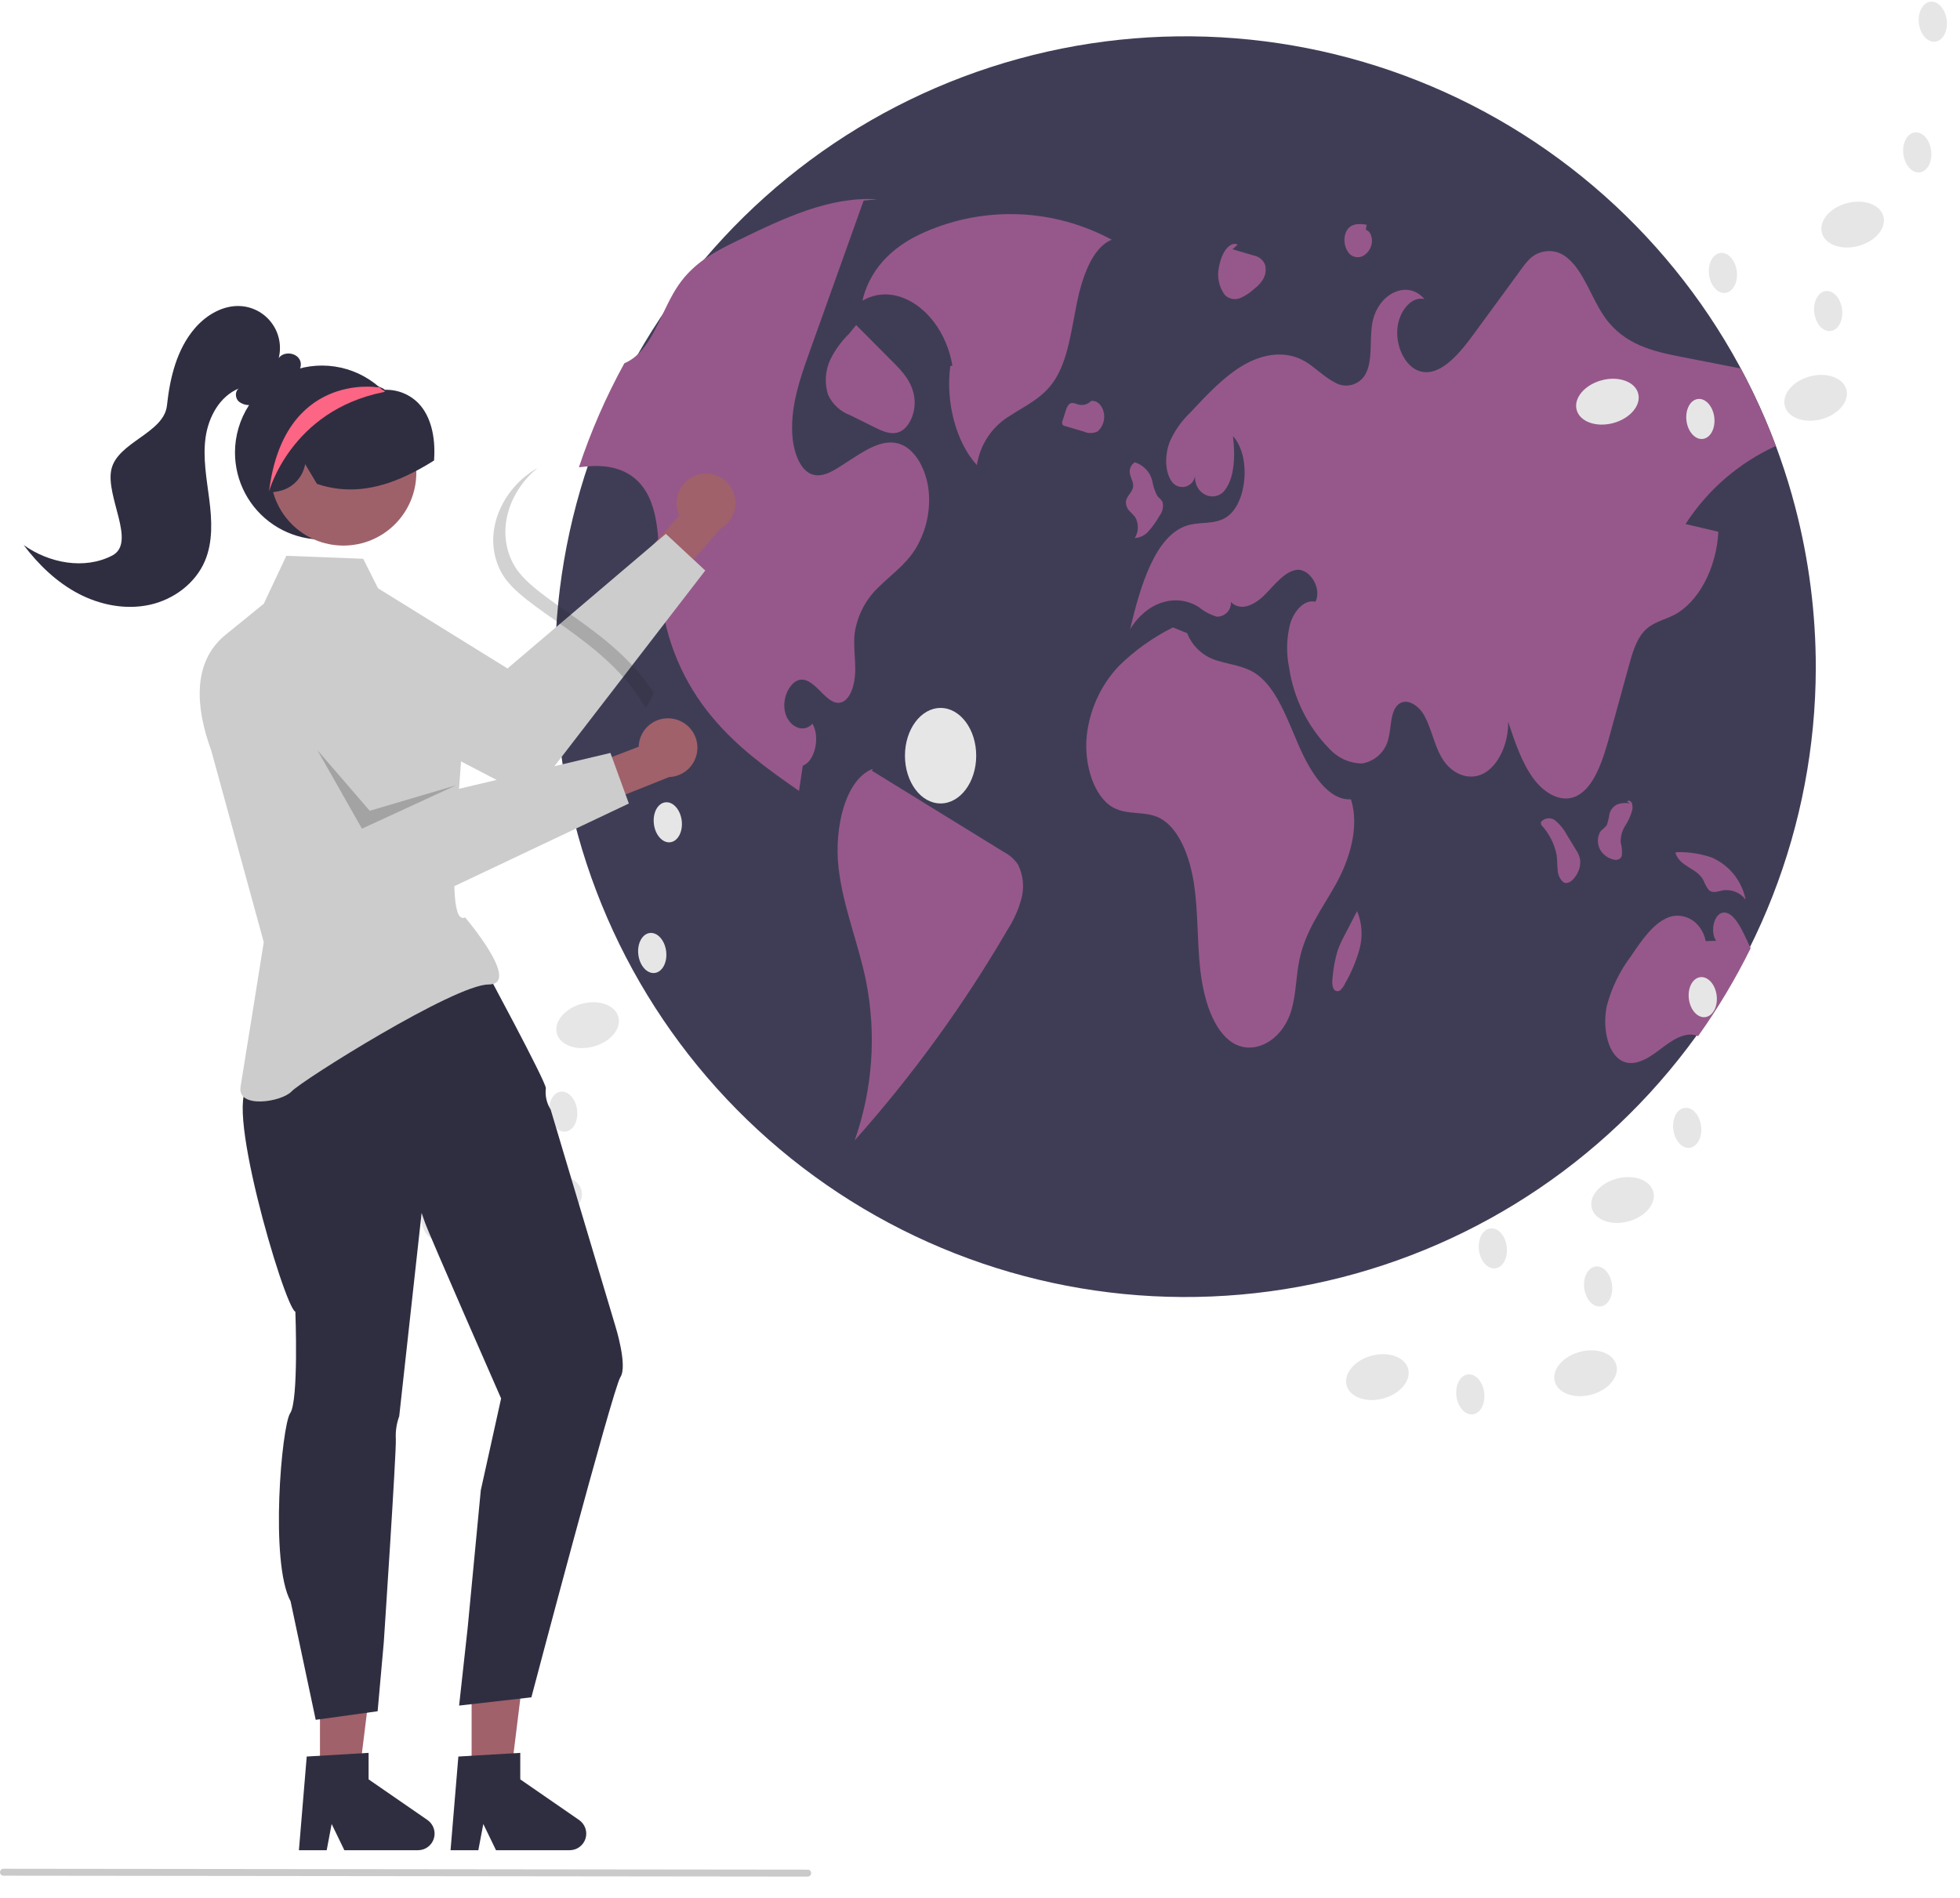 <svg width="63" height="61" viewBox="0 0 63 61" fill="none" xmlns="http://www.w3.org/2000/svg">
<path d="M58.365 21.469C58.355 26.528 56.453 31.4 53.033 35.128C49.613 38.856 44.922 41.169 39.883 41.613C34.843 42.058 29.82 40.601 25.8 37.53C21.78 34.458 19.055 29.994 18.16 25.015C17.265 20.036 18.264 14.902 20.962 10.623C23.661 6.344 27.862 3.228 32.74 1.89C37.619 0.551 42.822 1.085 47.326 3.388C51.83 5.691 55.31 9.596 57.082 14.334C57.126 14.453 57.169 14.572 57.211 14.692V14.693C57.398 15.222 57.563 15.759 57.705 16.307C58.145 17.993 58.366 19.727 58.365 21.469V21.469Z" fill="#3F3D56"/>
<path d="M35.734 7.706C34.817 7.211 33.799 6.931 32.758 6.888C31.717 6.846 30.679 7.041 29.725 7.461C28.885 7.826 28.001 8.482 27.72 9.666C28.854 8.998 30.321 10.054 30.613 11.75L30.545 11.769C30.391 12.943 30.735 14.222 31.4 14.95C31.45 14.621 31.572 14.308 31.758 14.032C31.943 13.757 32.188 13.526 32.474 13.357C32.963 13.036 33.505 12.802 33.878 12.249C34.321 11.594 34.433 10.636 34.609 9.763C34.785 8.889 35.118 7.95 35.734 7.706Z" fill="#96588A"/>
<path d="M29.39 17.7C29.076 18.171 28.656 18.467 28.28 18.835C27.846 19.231 27.561 19.763 27.473 20.344C27.425 20.754 27.499 21.171 27.489 21.586C27.479 22.001 27.34 22.468 27.058 22.571C26.613 22.732 26.273 21.904 25.815 21.847C25.451 21.801 25.124 22.374 25.229 22.87C25.335 23.366 25.83 23.586 26.114 23.262C26.372 23.694 26.19 24.477 25.804 24.61C25.763 24.881 25.722 25.152 25.683 25.424C24.706 24.741 23.719 24.046 22.888 23.046C21.964 21.942 21.391 20.588 21.242 19.156C21.135 18.006 21.294 16.69 20.766 15.805C20.344 15.097 19.618 14.941 18.966 14.985C18.847 14.993 18.727 15.006 18.608 15.021C18.992 13.865 19.481 12.746 20.068 11.678C20.201 11.621 20.325 11.544 20.434 11.45C21.042 10.934 21.311 9.891 21.805 9.169C21.836 9.122 21.869 9.077 21.903 9.033C22.407 8.374 23.083 8.035 23.736 7.72C25.18 7.019 26.667 6.308 28.193 6.406L27.759 6.448C27.252 7.867 26.745 9.285 26.238 10.704C26.161 10.922 26.083 11.14 26.004 11.358C25.716 12.165 25.42 13.024 25.464 13.927C25.49 14.462 25.676 15.033 26.029 15.217C26.359 15.387 26.72 15.178 27.038 14.972C27.173 14.886 27.306 14.8 27.441 14.713C27.925 14.401 28.461 14.081 28.972 14.29C29.44 14.48 29.786 15.116 29.852 15.802C29.912 16.468 29.75 17.136 29.39 17.7Z" fill="#96588A"/>
<path d="M32.267 27.387C30.854 26.517 29.441 25.646 28.028 24.776L28.052 24.715C27.173 25.049 26.808 26.611 26.953 27.889C27.099 29.166 27.591 30.308 27.84 31.552C28.175 33.256 28.049 35.018 27.473 36.655C29.331 34.57 30.976 32.304 32.382 29.89C32.579 29.586 32.728 29.255 32.826 28.906C32.93 28.534 32.893 28.138 32.723 27.792C32.607 27.621 32.45 27.482 32.267 27.387V27.387Z" fill="#96588A"/>
<path d="M26.69 11.556C26.524 11.912 26.498 12.318 26.618 12.692C26.758 12.994 27.011 13.228 27.322 13.344L28.103 13.731C28.363 13.86 28.643 13.99 28.907 13.884C29.227 13.756 29.448 13.255 29.391 12.79C29.33 12.296 29.018 11.955 28.73 11.666C28.326 11.26 27.923 10.854 27.519 10.449L27.292 10.728C27.046 10.968 26.842 11.248 26.69 11.556V11.556Z" fill="#96588A"/>
<path d="M54.178 16.844C54.53 16.927 54.881 17.01 55.233 17.093C55.171 18.279 54.583 19.377 53.794 19.775C53.466 19.941 53.1 20.002 52.828 20.311C52.582 20.592 52.457 21.029 52.343 21.448C52.142 22.178 51.941 22.907 51.741 23.637C51.526 24.424 51.249 25.297 50.689 25.581C50.209 25.824 49.659 25.526 49.29 25.027C48.92 24.527 48.695 23.855 48.476 23.2C48.489 23.914 48.157 24.614 47.687 24.862C47.216 25.11 46.642 24.886 46.327 24.332C46.101 23.934 46.007 23.409 45.784 23.006C45.562 22.602 45.096 22.371 44.854 22.75C44.694 23.002 44.715 23.387 44.635 23.706C44.595 23.919 44.49 24.113 44.335 24.263C44.179 24.412 43.981 24.51 43.767 24.542C43.571 24.537 43.377 24.493 43.199 24.411C43.02 24.329 42.86 24.212 42.728 24.067C42.034 23.357 41.582 22.446 41.437 21.464C41.339 20.993 41.351 20.506 41.473 20.04C41.613 19.599 41.949 19.259 42.284 19.343C42.504 18.879 42.069 18.262 41.679 18.317C41.286 18.371 40.979 18.791 40.657 19.114C40.337 19.437 39.888 19.672 39.565 19.351C39.572 19.468 39.533 19.584 39.455 19.672C39.377 19.76 39.267 19.814 39.15 19.821C39.138 19.821 39.127 19.822 39.115 19.822C38.9 19.76 38.701 19.654 38.529 19.511C37.789 19.05 36.85 19.356 36.324 20.228C36.653 18.83 37.134 17.225 38.144 16.896C38.556 16.762 39.006 16.873 39.396 16.639C40.086 16.226 40.226 14.663 39.63 14.018C39.706 14.628 39.691 15.339 39.369 15.757C39.047 16.174 38.372 15.902 38.413 15.285C38.403 15.372 38.367 15.453 38.309 15.518C38.25 15.583 38.173 15.627 38.088 15.646C38.002 15.664 37.913 15.654 37.834 15.619C37.754 15.584 37.688 15.524 37.644 15.448C37.43 15.122 37.448 14.588 37.6 14.198C37.757 13.845 37.981 13.526 38.261 13.26C38.799 12.683 39.345 12.099 39.968 11.737C40.593 11.374 41.314 11.252 41.939 11.612C42.269 11.803 42.559 12.12 42.896 12.287C42.975 12.337 43.063 12.37 43.155 12.385C43.246 12.4 43.34 12.397 43.431 12.375C43.522 12.354 43.607 12.315 43.683 12.261C43.758 12.207 43.823 12.138 43.872 12.059L43.872 12.059C43.876 12.053 43.879 12.047 43.883 12.04C44.133 11.601 44.015 10.948 44.108 10.398C44.275 9.427 45.246 8.973 45.784 9.614C45.382 9.511 44.966 9.987 44.916 10.564C44.865 11.141 45.157 11.723 45.546 11.898C46.202 12.188 46.843 11.458 47.338 10.783C47.855 10.075 48.372 9.369 48.891 8.662C48.974 8.542 49.066 8.429 49.168 8.324C49.331 8.166 49.547 8.076 49.774 8.071C50 8.066 50.22 8.148 50.389 8.3C50.912 8.727 51.158 9.603 51.588 10.206C52.211 11.082 53.144 11.295 54.012 11.465C54.659 11.591 55.306 11.717 55.954 11.844C56.386 12.648 56.763 13.48 57.082 14.334C55.894 14.876 54.886 15.747 54.178 16.844V16.844Z" fill="#96588A"/>
<path d="M56.271 30.48C55.785 31.466 55.22 32.411 54.582 33.305C54.174 33.131 53.736 33.442 53.354 33.735C52.955 34.041 52.475 34.339 52.066 34.06C51.648 33.774 51.513 32.975 51.646 32.342C51.798 31.757 52.065 31.209 52.43 30.728C52.77 30.22 53.134 29.693 53.606 29.496C54.08 29.299 54.689 29.578 54.827 30.251L55.162 30.24C54.974 29.981 55.073 29.446 55.325 29.352C55.617 29.242 55.87 29.642 56.042 29.996C56.119 30.156 56.197 30.317 56.271 30.48Z" fill="#96588A"/>
<path d="M43.423 25.693C42.702 25.738 42.131 24.851 41.751 23.977C41.372 23.104 41.025 22.106 40.375 21.661C40.003 21.407 39.579 21.372 39.176 21.249C38.947 21.192 38.736 21.08 38.559 20.924C38.382 20.768 38.244 20.573 38.158 20.353L37.701 20.168C37.061 20.488 36.475 20.906 35.964 21.407C35.38 22.027 35.017 22.822 34.929 23.669C34.842 24.584 35.165 25.605 35.767 25.949C36.244 26.221 36.798 26.049 37.281 26.298C37.884 26.609 38.242 27.512 38.377 28.403C38.513 29.295 38.478 30.221 38.575 31.123C38.672 32.024 38.939 32.963 39.492 33.425C40.184 34.003 41.199 33.522 41.51 32.47C41.662 31.954 41.657 31.371 41.77 30.835C41.971 29.891 42.512 29.191 42.941 28.417C43.37 27.643 43.708 26.591 43.423 25.693Z" fill="#96588A"/>
<path d="M36.298 16.419C36.366 16.481 36.428 16.548 36.486 16.619C36.546 16.722 36.576 16.839 36.574 16.958C36.572 17.078 36.538 17.194 36.475 17.295C36.561 17.29 36.646 17.267 36.724 17.228C36.801 17.188 36.87 17.133 36.925 17.066C37.057 16.916 37.172 16.753 37.27 16.579C37.317 16.52 37.35 16.451 37.367 16.378C37.385 16.305 37.386 16.229 37.372 16.155C37.338 16.058 37.258 16.016 37.201 15.943C37.123 15.8 37.07 15.645 37.043 15.484C37.012 15.333 36.939 15.194 36.833 15.083C36.727 14.971 36.592 14.891 36.443 14.852L36.48 14.859C36.418 14.895 36.37 14.95 36.341 15.016C36.312 15.081 36.304 15.154 36.319 15.224C36.341 15.365 36.432 15.483 36.423 15.627C36.41 15.834 36.203 15.932 36.19 16.139C36.188 16.243 36.227 16.344 36.298 16.419V16.419Z" fill="#96588A"/>
<path d="M35.063 12.896L35.066 12.895C35.089 12.875 35.11 12.852 35.129 12.829L35.063 12.896Z" fill="#96588A"/>
<path d="M35.279 13.868C35.366 13.792 35.43 13.694 35.464 13.584C35.499 13.474 35.502 13.357 35.475 13.245C35.422 13.009 35.237 12.851 35.066 12.894C35.017 12.944 34.955 12.981 34.887 13.001C34.819 13.021 34.748 13.024 34.679 13.008C34.573 12.981 34.457 12.911 34.365 12.991C34.313 13.05 34.276 13.122 34.258 13.199C34.225 13.303 34.191 13.407 34.157 13.512C34.141 13.549 34.136 13.59 34.145 13.63C34.151 13.646 34.162 13.66 34.175 13.671C34.189 13.681 34.205 13.688 34.222 13.691L34.832 13.871C34.903 13.904 34.979 13.92 35.056 13.92C35.133 13.919 35.209 13.902 35.279 13.868V13.868Z" fill="#96588A"/>
<path d="M50.651 27.309C50.557 27.155 50.463 27.001 50.369 26.846C50.276 26.668 50.15 26.509 49.997 26.379C49.93 26.323 49.843 26.296 49.756 26.304C49.669 26.311 49.588 26.353 49.532 26.42L49.532 26.42L49.527 26.426L49.539 26.514C49.791 26.785 49.963 27.12 50.035 27.482C50.056 27.64 50.049 27.802 50.068 27.961C50.069 28.034 50.086 28.106 50.116 28.173C50.146 28.24 50.189 28.301 50.242 28.351C50.39 28.45 50.564 28.304 50.67 28.126C50.764 27.98 50.806 27.806 50.79 27.633C50.766 27.516 50.719 27.406 50.651 27.309V27.309Z" fill="#96588A"/>
<path d="M52.128 27.509C52.146 27.365 52.134 27.219 52.093 27.079C52.087 26.89 52.136 26.704 52.237 26.544C52.337 26.393 52.412 26.227 52.461 26.053C52.481 25.973 52.478 25.89 52.45 25.812C52.419 25.742 52.343 25.71 52.3 25.766L52.393 25.825C52.268 25.803 52.139 25.809 52.017 25.844C51.947 25.87 51.885 25.913 51.835 25.969C51.786 26.025 51.75 26.092 51.732 26.165C51.717 26.278 51.692 26.389 51.657 26.498C51.602 26.612 51.495 26.649 51.428 26.749C51.382 26.837 51.359 26.936 51.361 27.035C51.362 27.135 51.389 27.233 51.437 27.319C51.522 27.461 51.656 27.567 51.814 27.615C51.927 27.656 52.076 27.658 52.128 27.509Z" fill="#96588A"/>
<path d="M54.757 28.303C54.798 28.409 54.853 28.51 54.92 28.602C55.046 28.729 55.217 28.651 55.37 28.62C55.508 28.598 55.65 28.614 55.781 28.666C55.911 28.718 56.024 28.805 56.109 28.916C56.05 28.621 55.921 28.344 55.733 28.109C55.544 27.874 55.302 27.688 55.027 27.566C54.669 27.442 54.292 27.383 53.913 27.392L53.848 27.408C54.013 27.888 54.531 27.877 54.757 28.303Z" fill="#96588A"/>
<path d="M43.62 29.284L43.621 29.287L43.64 29.25L43.62 29.284Z" fill="#96588A"/>
<path d="M43.222 30.056C43.135 30.214 43.06 30.378 42.998 30.547C42.916 30.822 42.861 31.104 42.836 31.389C42.815 31.551 42.809 31.758 42.911 31.837C42.94 31.856 42.975 31.864 43.01 31.86C43.044 31.855 43.076 31.838 43.099 31.811C43.156 31.752 43.202 31.683 43.236 31.608C43.435 31.264 43.59 30.896 43.697 30.514C43.808 30.107 43.782 29.675 43.621 29.286C43.488 29.543 43.355 29.799 43.222 30.056Z" fill="#96588A"/>
<path d="M39.373 9.485C39.437 9.547 39.517 9.589 39.604 9.606C39.691 9.623 39.781 9.614 39.863 9.581C40.033 9.507 40.188 9.404 40.323 9.277C40.435 9.194 40.53 9.091 40.602 8.972C40.642 8.901 40.668 8.823 40.678 8.743C40.688 8.662 40.681 8.58 40.66 8.502C40.628 8.427 40.578 8.361 40.515 8.31C40.451 8.26 40.376 8.227 40.295 8.213C40.069 8.146 39.843 8.079 39.617 8.012L39.781 7.865C39.612 7.775 39.426 7.942 39.321 8.15C39.254 8.285 39.207 8.43 39.182 8.579C39.146 8.735 39.145 8.897 39.178 9.053C39.211 9.21 39.278 9.357 39.373 9.485V9.485Z" fill="#96588A"/>
<path d="M43.364 8.146C43.427 8.216 43.515 8.259 43.61 8.267C43.704 8.275 43.798 8.246 43.873 8.187C43.936 8.139 43.989 8.078 44.028 8.008C44.067 7.939 44.091 7.861 44.098 7.782C44.114 7.604 44.026 7.406 43.9 7.391L43.929 7.225C43.687 7.181 43.389 7.172 43.26 7.466C43.216 7.578 43.203 7.7 43.221 7.82C43.239 7.939 43.288 8.051 43.364 8.146V8.146Z" fill="#96588A"/>
<path d="M30.233 25.826C30.865 25.826 31.378 25.139 31.378 24.291C31.378 23.444 30.865 22.756 30.233 22.756C29.601 22.756 29.088 23.444 29.088 24.291C29.088 25.139 29.601 25.826 30.233 25.826Z" fill="#E6E6E6"/>
<path d="M51.148 44.83C51.695 44.684 52.056 44.258 51.954 43.878C51.853 43.498 51.328 43.308 50.782 43.454C50.235 43.599 49.874 44.025 49.976 44.405C50.077 44.785 50.602 44.976 51.148 44.83Z" fill="#E6E6E6"/>
<path d="M44.456 44.954C45.002 44.808 45.363 44.382 45.262 44.002C45.161 43.622 44.636 43.432 44.09 43.577C43.543 43.723 43.182 44.149 43.283 44.529C43.385 44.909 43.91 45.099 44.456 44.954Z" fill="#E6E6E6"/>
<path d="M52.337 39.262C52.884 39.116 53.245 38.69 53.143 38.31C53.042 37.93 52.517 37.74 51.971 37.885C51.424 38.031 51.063 38.457 51.165 38.837C51.266 39.217 51.791 39.407 52.337 39.262Z" fill="#E6E6E6"/>
<path d="M54.311 36.895C54.558 36.864 54.722 36.552 54.678 36.197C54.634 35.843 54.399 35.58 54.152 35.611C53.905 35.641 53.741 35.953 53.785 36.308C53.829 36.663 54.065 36.925 54.311 36.895Z" fill="#E6E6E6"/>
<path d="M54.811 32.694C55.058 32.663 55.222 32.351 55.178 31.997C55.134 31.642 54.898 31.379 54.652 31.41C54.405 31.44 54.241 31.753 54.285 32.107C54.328 32.462 54.564 32.725 54.811 32.694Z" fill="#E6E6E6"/>
<path d="M48.064 40.77C48.311 40.739 48.475 40.427 48.431 40.072C48.388 39.718 48.152 39.455 47.905 39.485C47.658 39.516 47.494 39.828 47.538 40.183C47.582 40.538 47.818 40.8 48.064 40.77Z" fill="#E6E6E6"/>
<path d="M51.448 41.994C51.695 41.964 51.859 41.651 51.815 41.297C51.771 40.942 51.536 40.679 51.289 40.71C51.042 40.741 50.878 41.053 50.922 41.408C50.966 41.762 51.202 42.025 51.448 41.994Z" fill="#E6E6E6"/>
<path d="M47.34 45.463C47.587 45.433 47.751 45.12 47.707 44.766C47.663 44.411 47.427 44.148 47.181 44.179C46.934 44.209 46.77 44.522 46.813 44.877C46.858 45.231 47.093 45.494 47.34 45.463Z" fill="#E6E6E6"/>
<path d="M17.882 39.21C18.428 39.064 18.789 38.638 18.688 38.258C18.587 37.878 18.062 37.688 17.515 37.833C16.969 37.979 16.608 38.405 16.709 38.785C16.811 39.165 17.336 39.355 17.882 39.21Z" fill="#E6E6E6"/>
<path d="M11.189 39.334C11.736 39.188 12.097 38.762 11.995 38.382C11.894 38.002 11.369 37.812 10.823 37.957C10.276 38.103 9.915 38.529 10.017 38.909C10.118 39.289 10.643 39.479 11.189 39.334Z" fill="#E6E6E6"/>
<path d="M19.071 33.641C19.618 33.496 19.979 33.07 19.877 32.69C19.776 32.309 19.251 32.119 18.705 32.265C18.158 32.41 17.797 32.837 17.899 33.217C18 33.597 18.525 33.787 19.071 33.641Z" fill="#E6E6E6"/>
<path d="M21.045 31.275C21.291 31.244 21.456 30.932 21.412 30.577C21.368 30.222 21.132 29.96 20.886 29.99C20.639 30.021 20.474 30.333 20.518 30.688C20.562 31.043 20.798 31.305 21.045 31.275Z" fill="#E6E6E6"/>
<path d="M21.544 27.074C21.791 27.043 21.956 26.731 21.912 26.376C21.868 26.022 21.632 25.759 21.385 25.79C21.139 25.82 20.974 26.132 21.018 26.487C21.062 26.842 21.298 27.104 21.544 27.074Z" fill="#E6E6E6"/>
<path d="M14.798 35.149C15.045 35.119 15.209 34.806 15.165 34.452C15.121 34.097 14.886 33.834 14.639 33.865C14.392 33.896 14.228 34.208 14.272 34.563C14.316 34.917 14.552 35.18 14.798 35.149Z" fill="#E6E6E6"/>
<path d="M18.182 36.374C18.429 36.343 18.593 36.031 18.549 35.677C18.505 35.322 18.27 35.059 18.023 35.09C17.776 35.12 17.612 35.433 17.656 35.787C17.7 36.142 17.935 36.405 18.182 36.374Z" fill="#E6E6E6"/>
<path d="M14.074 39.843C14.32 39.812 14.485 39.5 14.441 39.145C14.397 38.791 14.161 38.528 13.914 38.559C13.668 38.589 13.503 38.901 13.547 39.256C13.591 39.611 13.827 39.873 14.074 39.843Z" fill="#E6E6E6"/>
<path d="M58.543 13.476C59.089 13.33 59.45 12.904 59.349 12.524C59.248 12.144 58.722 11.954 58.176 12.099C57.63 12.245 57.269 12.671 57.37 13.051C57.471 13.431 57.996 13.621 58.543 13.476Z" fill="#E6E6E6"/>
<path d="M51.85 13.6C52.397 13.454 52.758 13.028 52.656 12.648C52.555 12.268 52.03 12.078 51.484 12.223C50.937 12.369 50.576 12.795 50.678 13.175C50.779 13.555 51.304 13.745 51.85 13.6Z" fill="#E6E6E6"/>
<path d="M59.732 7.907C60.278 7.762 60.639 7.336 60.538 6.955C60.437 6.575 59.912 6.385 59.365 6.531C58.819 6.676 58.458 7.102 58.559 7.482C58.66 7.863 59.185 8.053 59.732 7.907Z" fill="#E6E6E6"/>
<path d="M61.706 5.541C61.953 5.51 62.117 5.198 62.073 4.843C62.029 4.488 61.793 4.226 61.547 4.256C61.3 4.287 61.136 4.599 61.179 4.954C61.223 5.308 61.459 5.571 61.706 5.541Z" fill="#E6E6E6"/>
<path d="M62.206 1.34C62.452 1.309 62.617 0.997 62.573 0.642C62.529 0.288 62.293 0.025 62.046 0.055C61.8 0.086 61.635 0.398 61.679 0.753C61.723 1.108 61.959 1.37 62.206 1.34Z" fill="#E6E6E6"/>
<path d="M55.459 9.415C55.706 9.385 55.87 9.072 55.826 8.718C55.782 8.363 55.547 8.1 55.3 8.131C55.053 8.162 54.889 8.474 54.933 8.829C54.977 9.183 55.212 9.446 55.459 9.415Z" fill="#E6E6E6"/>
<path d="M58.843 10.64C59.09 10.61 59.254 10.297 59.21 9.943C59.166 9.588 58.93 9.325 58.684 9.356C58.437 9.386 58.273 9.699 58.316 10.053C58.36 10.408 58.596 10.671 58.843 10.64Z" fill="#E6E6E6"/>
<path d="M54.734 14.109C54.981 14.078 55.145 13.766 55.102 13.411C55.057 13.057 54.822 12.794 54.575 12.825C54.328 12.855 54.164 13.168 54.208 13.522C54.252 13.877 54.488 14.139 54.734 14.109Z" fill="#E6E6E6"/>
<path d="M22.438 15.26C22.306 15.297 22.183 15.362 22.078 15.451C21.974 15.54 21.89 15.65 21.833 15.775C21.776 15.9 21.747 16.036 21.748 16.173C21.749 16.311 21.781 16.446 21.84 16.57L20.405 18.165L21.162 19.273L23.156 16.992C23.358 16.879 23.511 16.696 23.587 16.478C23.662 16.259 23.655 16.021 23.566 15.807C23.478 15.594 23.314 15.42 23.106 15.319C22.898 15.219 22.66 15.198 22.438 15.26V15.26Z" fill="#A0616A"/>
<path d="M9.005 19.177C9.134 18.967 9.304 18.784 9.504 18.639C9.704 18.494 9.931 18.39 10.172 18.334C10.412 18.277 10.661 18.268 10.905 18.307C11.149 18.347 11.383 18.434 11.593 18.564L16.312 21.487L21.402 17.16L22.669 18.339L17.045 25.635L9.737 21.825C9.907 21.914 8.799 19.513 9.005 19.177Z" fill="#CCCCCC"/>
<path d="M10.285 57.083H11.543L12.142 52.229L10.284 52.229L10.285 57.083Z" fill="#A0616A"/>
<path d="M9.608 59.473H10.501L10.66 58.63L11.069 59.473H13.437C13.551 59.473 13.661 59.437 13.753 59.369C13.844 59.302 13.912 59.207 13.945 59.099C13.979 58.99 13.977 58.874 13.94 58.767C13.903 58.66 13.833 58.567 13.74 58.502L11.848 57.196V56.344L9.859 56.462L9.608 59.473Z" fill="#2F2E41"/>
<path d="M15.159 57.083H16.418L17.017 52.229L15.159 52.229L15.159 57.083Z" fill="#A0616A"/>
<path d="M14.482 59.473H15.375L15.535 58.63L15.943 59.473H18.311C18.425 59.473 18.536 59.437 18.627 59.369C18.718 59.302 18.786 59.207 18.82 59.099C18.854 58.99 18.852 58.874 18.815 58.767C18.778 58.66 18.707 58.567 18.614 58.502L16.723 57.196V56.344L14.733 56.462L14.482 59.473Z" fill="#2F2E41"/>
<path d="M19.941 44.267C19.7 44.628 17.08 54.559 17.08 54.559L14.757 54.824L15.032 52.325L15.454 47.903L16.107 44.952C16.107 44.952 13.802 39.706 13.656 39.288L13.552 38.989L12.832 45.524C12.747 45.757 12.709 46.005 12.723 46.254C12.744 46.662 12.335 52.803 12.335 52.803L12.138 55.006L10.148 55.282L9.34 51.471C8.666 50.233 9.052 45.834 9.328 45.425C9.604 45.016 9.494 42.164 9.494 42.164C9.142 42.04 7.042 34.88 8.092 34.922C8.025 34.54 7.972 34.199 7.972 34.199L9.795 32.729L14.358 31.543L15.509 30.99C15.509 30.99 17.565 34.792 17.545 34.981C17.516 35.22 17.571 35.462 17.7 35.666L19.776 42.613C19.776 42.613 20.184 43.902 19.941 44.267Z" fill="#2F2E41"/>
<path d="M8.478 19.407L9.204 17.866L11.674 17.961L12.48 19.564C12.48 19.564 14.783 22.315 14.857 23.209C14.951 24.334 14.172 29.848 14.951 29.49C14.951 29.49 16.788 31.646 15.701 31.646C14.614 31.646 9.698 34.733 9.375 35.08C9.052 35.427 7.612 35.652 7.733 34.927C7.854 34.203 8.478 30.284 8.478 30.284L6.789 24.122C6.302 22.791 6.151 21.299 7.25 20.405L8.478 19.407Z" fill="#CCCCCC"/>
<path opacity="0.2" d="M16.109 18.39C16.767 19.625 19.438 20.471 20.758 22.764C20.854 22.607 20.939 22.442 21.011 22.272C19.651 20.149 17.136 19.318 16.5 18.125C15.93 17.058 16.366 15.777 17.29 15.035C16.108 15.699 15.464 17.181 16.109 18.39Z" fill="#231F20"/>
<path d="M21.657 23.108C21.523 23.081 21.384 23.083 21.25 23.114C21.117 23.146 20.992 23.207 20.884 23.292C20.777 23.378 20.689 23.485 20.628 23.608C20.567 23.731 20.533 23.866 20.529 24.003L18.526 24.772L18.696 26.103L21.51 24.977C21.741 24.968 21.96 24.875 22.127 24.715C22.294 24.555 22.396 24.339 22.414 24.108C22.432 23.878 22.365 23.649 22.226 23.465C22.086 23.28 21.884 23.154 21.657 23.108L21.657 23.108Z" fill="#A0616A"/>
<path d="M7.661 20.365C7.872 20.236 8.106 20.15 8.35 20.112C8.594 20.074 8.844 20.085 9.084 20.143C9.324 20.202 9.55 20.307 9.749 20.453C9.948 20.599 10.117 20.784 10.245 20.995L13.12 25.743L19.621 24.202L20.213 25.828L11.888 29.771L7.672 23.056C7.041 22.169 6.732 20.932 7.661 20.365Z" fill="#CCCCCC"/>
<path d="M7.553 14.546C7.553 15.004 7.665 15.454 7.88 15.859C8.095 16.263 8.405 16.608 8.785 16.864C9.164 17.12 9.6 17.279 10.055 17.327C10.51 17.375 10.97 17.311 11.395 17.14C11.819 16.969 12.195 16.696 12.489 16.346C12.784 15.995 12.988 15.578 13.083 15.131C13.179 14.683 13.163 14.219 13.037 13.779C12.912 13.339 12.68 12.937 12.362 12.607L12.349 12.594C12.326 12.57 12.304 12.547 12.28 12.524C12.28 12.524 12.28 12.524 12.28 12.524C12.28 12.524 12.28 12.524 12.28 12.524C12.28 12.524 12.28 12.524 12.279 12.524C12.279 12.523 12.279 12.523 12.279 12.523C12.25 12.496 12.221 12.47 12.191 12.444C11.787 12.09 11.29 11.859 10.758 11.781C10.227 11.702 9.684 11.778 9.194 12C8.705 12.222 8.29 12.58 7.999 13.031C7.708 13.483 7.553 14.009 7.553 14.546V14.546Z" fill="#2F2E41"/>
<path d="M11.038 17.537C9.743 17.537 8.694 16.488 8.694 15.193C8.694 13.898 9.743 12.849 11.038 12.849C12.333 12.849 13.382 13.898 13.382 15.193C13.382 16.488 12.333 17.537 11.038 17.537Z" fill="#9E616A"/>
<path d="M8.549 15.861L8.937 15.793C9.154 15.754 9.354 15.649 9.51 15.493C9.666 15.336 9.77 15.137 9.809 14.919L10.188 15.555L10.205 15.56C11.108 15.86 12.047 15.77 13.076 15.286C13.371 15.147 13.656 14.989 13.931 14.815L13.952 14.802L13.953 14.779C14.006 14.016 13.835 13.379 13.471 12.985C13.332 12.836 13.162 12.719 12.975 12.641C12.787 12.562 12.584 12.525 12.381 12.53C12.366 12.526 12.353 12.519 12.342 12.509C12.337 12.505 12.332 12.501 12.326 12.497V12.493L12.299 12.481C12.242 12.454 12.183 12.428 12.124 12.404C11.66 12.224 11.155 12.179 10.666 12.274C10.178 12.368 9.726 12.599 9.363 12.939C8.641 13.628 8.31 14.785 8.539 15.818L8.549 15.861Z" fill="#2F2E41"/>
<path d="M3.604 17.859C4.402 17.447 3.376 15.953 3.582 15.079C3.788 14.205 5.273 13.924 5.367 13.031C5.462 12.139 5.684 11.218 6.273 10.54C6.65 10.107 7.205 9.788 7.776 9.842C7.969 9.86 8.156 9.92 8.324 10.017C8.492 10.114 8.637 10.247 8.749 10.405C8.862 10.563 8.939 10.744 8.975 10.935C9.011 11.125 9.006 11.322 8.959 11.51C9.122 11.28 9.543 11.329 9.647 11.592C9.74 11.825 9.535 12.107 9.294 12.127C8.979 12.516 8.619 12.929 8.125 13.008C8.046 13.026 7.965 13.026 7.886 13.008C7.807 12.989 7.734 12.954 7.671 12.903C7.555 12.792 7.546 12.569 7.684 12.485C7.064 12.732 6.7 13.402 6.608 14.063C6.516 14.724 6.643 15.393 6.727 16.055C6.811 16.717 6.847 17.414 6.588 18.028C6.281 18.755 5.575 19.276 4.804 19.442C4.034 19.609 3.213 19.446 2.515 19.079C1.818 18.711 1.236 18.15 0.761 17.52C1.579 18.102 2.712 18.319 3.604 17.859Z" fill="#2F2E41"/>
<path d="M8.648 15.796C8.648 15.796 9.343 13.204 12.32 12.606C12.323 12.605 12.334 12.6 12.349 12.594C12.358 12.588 12.369 12.582 12.38 12.577C12.347 12.558 12.314 12.541 12.281 12.524C12.28 12.524 12.28 12.524 12.28 12.524C12.28 12.524 12.28 12.524 12.28 12.524C12.28 12.524 12.28 12.524 12.28 12.524C12.28 12.524 12.28 12.523 12.28 12.523C12.25 12.496 12.221 12.47 12.191 12.444L12.106 12.447C12.106 12.447 9.119 11.974 8.648 15.796Z" fill="#FD6584"/>
<path opacity="0.2" d="M10.203 24.114L11.884 26.062L14.662 25.241L11.634 26.637L10.203 24.114Z" fill="black"/>
<path d="M0.112 60.292L25.961 60.321C25.991 60.321 26.019 60.309 26.04 60.288C26.061 60.267 26.073 60.239 26.073 60.209C26.073 60.18 26.061 60.151 26.04 60.131C26.019 60.11 25.991 60.098 25.961 60.098L0.112 60.069C0.082 60.069 0.054 60.081 0.033 60.102C0.012 60.123 -1.93735e-05 60.151 -1.93735e-05 60.181C-1.93735e-05 60.21 0.012 60.239 0.033 60.26C0.054 60.28 0.082 60.292 0.112 60.292V60.292Z" fill="#CACACA"/>
</svg>
